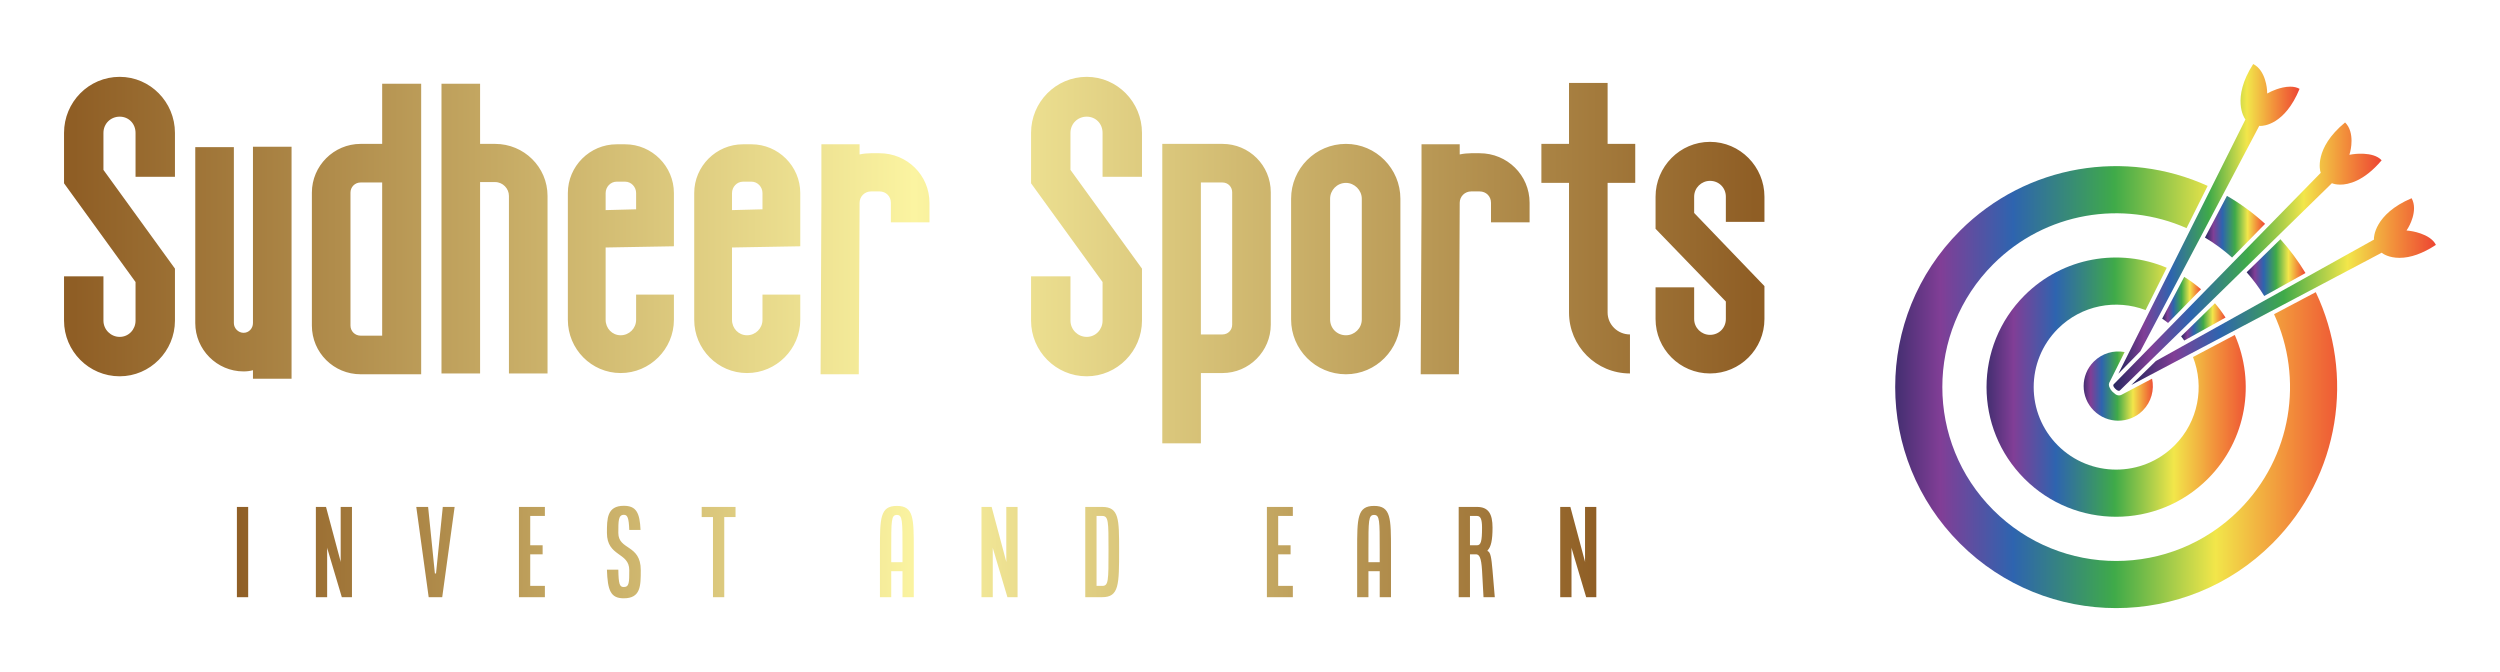 
        <svg xmlns="http://www.w3.org/2000/svg" xmlns:xlink="http://www.w3.org/1999/xlink" version="1.1" width="3161.965" 
        height="850.117" viewBox="0 0 3161.965 850.117">
			
			<g transform="scale(8.098) translate(10, 10)">
				<defs id="SvgjsDefs12178"><linearGradient id="SvgjsLinearGradient12185"><stop id="SvgjsStop12186" stop-color="#26275f" offset="0"></stop><stop id="SvgjsStop12187" stop-color="#813e96" offset="0.14"></stop><stop id="SvgjsStop12188" stop-color="#2e64af" offset="0.29"></stop><stop id="SvgjsStop12189" stop-color="#3faa49" offset="0.5"></stop><stop id="SvgjsStop12190" stop-color="#f2e64a" offset="0.71"></stop><stop id="SvgjsStop12191" stop-color="#f2903b" offset="0.86"></stop><stop id="SvgjsStop12192" stop-color="#ed4533" offset="1"></stop></linearGradient><linearGradient id="SvgjsLinearGradient12193"><stop id="SvgjsStop12194" stop-color="#8f5e25" offset="0"></stop><stop id="SvgjsStop12195" stop-color="#fbf4a1" offset="0.5"></stop><stop id="SvgjsStop12196" stop-color="#8f5e25" offset="1"></stop></linearGradient><linearGradient id="SvgjsLinearGradient12197"><stop id="SvgjsStop12198" stop-color="#8f5e25" offset="0"></stop><stop id="SvgjsStop12199" stop-color="#fbf4a1" offset="0.5"></stop><stop id="SvgjsStop12200" stop-color="#8f5e25" offset="1"></stop></linearGradient></defs><g id="SvgjsG12179" featureKey="xJRin6-0" transform="matrix(0.852,0,0,0.852,285.252,-0.223)" fill="url(#SvgjsLinearGradient12185)"><path xmlns="http://www.w3.org/2000/svg" d="M68.531,42.786l7.561-4.21c-1.311-2.172-2.838-4.25-4.594-6.197l-6.191,6.053C66.521,39.81,67.595,41.267,68.531,42.786z"></path><path xmlns="http://www.w3.org/2000/svg" d="M63.927,82.022C51.48,94.47,31.302,94.47,18.855,82.023c-12.446-12.446-12.446-32.625,0-45.071  c9.582-9.582,23.743-11.778,35.434-6.608l3.869-7.742c-14.932-6.784-33.133-4.042-45.414,8.239  c-15.821,15.822-15.821,41.472,0,57.293c15.821,15.82,41.472,15.821,57.294,0c12.456-12.456,15.098-31.004,7.939-46.052  l-7.647,4.041C75.77,57.901,73.635,72.314,63.927,82.022z"></path><path xmlns="http://www.w3.org/2000/svg" d="M62.636,35.735l6.05-6.18c-2.181-1.991-4.525-3.699-6.989-5.128l-4.036,7.65C59.406,33.115,61.073,34.334,62.636,35.735z"></path><path xmlns="http://www.w3.org/2000/svg" d="M52.086,70.184c-5.907,5.905-15.482,5.905-21.389,0c-5.907-5.907-5.907-15.482,0-21.39c4.35-4.35,10.687-5.485,16.086-3.427  l3.875-7.756c-8.65-3.66-19.023-1.979-26.073,5.071c-9.282,9.282-9.282,24.331,0,33.612c9.282,9.282,24.33,9.282,33.612,0  c7.131-7.132,8.761-17.658,4.935-26.367l-7.661,4.048C57.591,59.4,56.468,65.801,52.086,70.184z"></path><path xmlns="http://www.w3.org/2000/svg" d="M53.295,50.175c0.199,0.254,0.391,0.512,0.571,0.776l7.569-4.215c-0.578-0.908-1.228-1.781-1.942-2.621L53.295,50.175z"></path><path xmlns="http://www.w3.org/2000/svg" d="M56.944,41.549c-0.979-0.851-2.008-1.608-3.082-2.271l-4.04,7.658c0.367,0.247,0.727,0.508,1.076,0.791L56.944,41.549z"></path><path xmlns="http://www.w3.org/2000/svg" d="M40.204,59.602c-0.054-0.093-0.095-0.188-0.121-0.289c-0.108-0.431,0.099-0.75,0.123-0.785l2.732-5.468  c-1.987-0.37-4.117,0.212-5.654,1.75c-2.479,2.478-2.479,6.497,0,8.975c2.479,2.479,6.497,2.479,8.976,0  c1.586-1.587,2.152-3.805,1.707-5.845l-5.572,2.943c-0.007,0.006-0.206,0.126-0.496,0.126c-0.242,0-0.56-0.087-0.876-0.409  c-0.11-0.079-0.219-0.17-0.329-0.279C40.455,60.079,40.296,59.84,40.204,59.602z"></path><path xmlns="http://www.w3.org/2000/svg" d="M45.823,52.911l21.794-41.316l0.242,0.015c0,0,0.001,0,0.002,0c0.5,0,4.445-0.203,7.146-6.798  c-0.469-0.267-1.044-0.401-1.714-0.401c-1.81,0-3.679,0.974-3.697,0.983l-0.523,0.276l-0.026-0.591  c-0.001-0.038-0.187-3.64-2.543-4.817c-4.052,6.321-1.574,9.936-1.548,9.972l0.131,0.184l-0.102,0.202L41.786,57.035L45.823,52.911z  "></path><path xmlns="http://www.w3.org/2000/svg" d="M44.169,59.098l45.9-24.251l0.191,0.146c0.011,0.008,1.072,0.799,3.057,0.799c2.041,0,4.288-0.8,6.683-2.379  c-1.029-2.114-4.76-2.567-4.799-2.571l-0.588-0.068l0.312-0.503c0.02-0.032,1.9-3.111,0.62-5.411  c-6.912,2.933-6.906,7.316-6.905,7.36l0.005,0.225L48.664,54.703L44.169,59.098z"></path><path xmlns="http://www.w3.org/2000/svg" d="M40.965,58.941c-0.037,0.033-0.104,0.097-0.107,0.211c-0.005,0.169,0.125,0.396,0.367,0.638  c0.243,0.242,0.475,0.375,0.653,0.375c0.126,0,0.197-0.067,0.204-0.075l38.853-37.986l0.226,0.085  c0.005,0.002,0.486,0.181,1.299,0.181c1.443,0,4.325-0.587,7.591-4.463c-1.566-1.71-5.315-1.105-5.331-1.102l-0.582,0.101  l0.156-0.57c0.01-0.036,0.938-3.523-0.944-5.365c-5.794,4.775-4.544,8.976-4.53,9.018l0.068,0.215l-0.158,0.161L40.965,58.941z"></path></g><g id="SvgjsG12180" featureKey="tgvQcv-0" transform="matrix(3.173,0,0,3.173,0,-15.069)" fill="url(#SvgjsLinearGradient12193)"><path d="M2.74 20.12 c-1.52 0 -2.74 -1.24 -2.74 -2.74 l0 -2.18 l1.94 0 l0 2.18 c0 0.44 0.36 0.8 0.8 0.8 s0.78 -0.36 0.78 -0.8 l0 -1.9 l-3.52 -4.86 l0 -2.48 c0 -1.52 1.22 -2.76 2.74 -2.76 c1.5 0 2.72 1.24 2.72 2.76 l0 2.16 l-1.94 0 l0 -2.16 c0 -0.46 -0.34 -0.8 -0.78 -0.8 s-0.8 0.34 -0.8 0.8 l0 1.82 l3.52 4.86 l0 2.56 c0 1.5 -1.22 2.74 -2.72 2.74 z M9.3 8.82 l1.9 0 l0 11.42 l-1.9 0 l0 -0.42 c-0.14 0.04 -0.3 0.06 -0.46 0.06 c-1.32 0 -2.38 -1.08 -2.38 -2.38 l0 -8.66 l1.9 0 l0 8.66 c0 0.26 0.22 0.48 0.48 0.48 s0.46 -0.22 0.46 -0.48 l0 -8.68 z M17.58 5.72 l0 14.3 l-2.98 0 c-1.32 0 -2.4 -1.06 -2.4 -2.4 l0 -6.54 c0 -1.32 1.08 -2.4 2.4 -2.4 l1.06 0 l0 -2.96 l1.92 0 z M15.66 10.58 l-1.06 0 c-0.28 0 -0.5 0.22 -0.5 0.5 l0 6.54 c0 0.28 0.22 0.5 0.5 0.5 l1.06 0 l0 -7.54 z M21.22 8.68 c1.42 0 2.58 1.14 2.58 2.56 l0 8.74 l-1.9 0 l0 -8.74 c0 -0.36 -0.3 -0.68 -0.68 -0.68 l-0.74 0 l0 9.42 l-1.9 0 l0 -14.26 l1.9 0 l0 2.96 l0.74 0 z M27.4 19.96 c-1.44 0 -2.6 -1.18 -2.6 -2.62 l0 -6.24 c0 -1.32 1.08 -2.4 2.4 -2.4 l0.42 0 c1.32 0 2.4 1.08 2.4 2.4 l0 2.62 l-3.36 0.06 l0 3.56 c0 0.42 0.32 0.76 0.74 0.76 s0.76 -0.34 0.76 -0.76 l0 -1.24 l1.86 0 l0 1.24 c0 1.44 -1.18 2.62 -2.62 2.62 z M27.62 10.54 l-0.42 0 c-0.3 0 -0.54 0.26 -0.54 0.56 l0 0.84 l1.5 -0.04 l0 -0.8 c0 -0.3 -0.24 -0.56 -0.54 -0.56 z M33.62 19.96 c-1.44 0 -2.6 -1.18 -2.6 -2.62 l0 -6.24 c0 -1.32 1.08 -2.4 2.4 -2.4 l0.42 0 c1.32 0 2.4 1.08 2.4 2.4 l0 2.62 l-3.36 0.06 l0 3.56 c0 0.42 0.32 0.76 0.74 0.76 s0.76 -0.34 0.76 -0.76 l0 -1.24 l1.86 0 l0 1.24 c0 1.44 -1.18 2.62 -2.62 2.62 z M33.84 10.54 l-0.42 0 c-0.3 0 -0.54 0.26 -0.54 0.56 l0 0.84 l1.5 -0.04 l0 -0.8 c0 -0.3 -0.24 -0.56 -0.54 -0.56 z M40.14 9.14 c1.36 0 2.46 1.08 2.46 2.44 l0 0.96 l-1.9 0 l0 -0.96 c0 -0.32 -0.24 -0.56 -0.56 -0.56 l-0.42 0 c-0.3 0 -0.56 0.24 -0.56 0.56 l-0.04 8.44 l-1.88 0 l0.04 -8.44 l0 -2.88 l1.88 0 l0 0.5 c0.18 -0.04 0.38 -0.06 0.56 -0.06 l0.42 0 z M50.34 20.12 c-1.52 0 -2.74 -1.24 -2.74 -2.74 l0 -2.18 l1.94 0 l0 2.18 c0 0.44 0.36 0.8 0.8 0.8 s0.78 -0.36 0.78 -0.8 l0 -1.9 l-3.52 -4.86 l0 -2.48 c0 -1.52 1.22 -2.76 2.74 -2.76 c1.5 0 2.72 1.24 2.72 2.76 l0 2.16 l-1.94 0 l0 -2.16 c0 -0.46 -0.34 -0.8 -0.78 -0.8 s-0.8 0.34 -0.8 0.8 l0 1.82 l3.52 4.86 l0 2.56 c0 1.5 -1.22 2.74 -2.72 2.74 z M55.96 19.96 l0 3.46 l-1.9 0 l0 -14.74 l2.96 0 c1.32 0 2.38 1.06 2.38 2.38 l0 6.52 c0 1.3 -1.06 2.38 -2.38 2.38 l-1.06 0 z M55.96 10.58 l0 7.48 l1.06 0 c0.28 0 0.48 -0.22 0.48 -0.48 l0 -6.52 c0 -0.26 -0.2 -0.48 -0.48 -0.48 l-1.06 0 z M63.1 20.02 c-1.5 0 -2.7 -1.22 -2.7 -2.7 l0 -5.94 c0 -1.48 1.2 -2.7 2.7 -2.7 c1.48 0 2.68 1.22 2.68 2.7 l0 5.94 c0 1.48 -1.2 2.7 -2.68 2.7 z M63.1 10.6 c-0.44 0 -0.78 0.36 -0.78 0.78 l0 5.94 c0 0.44 0.34 0.78 0.78 0.78 c0.42 0 0.78 -0.34 0.78 -0.78 l0 -5.94 c0 -0.42 -0.36 -0.78 -0.78 -0.78 z M69.68 9.14 c1.36 0 2.46 1.08 2.46 2.44 l0 0.96 l-1.9 0 l0 -0.96 c0 -0.32 -0.24 -0.56 -0.56 -0.56 l-0.42 0 c-0.3 0 -0.56 0.24 -0.56 0.56 l-0.04 8.44 l-1.88 0 l0.04 -8.44 l0 -2.88 l1.88 0 l0 0.5 c0.18 -0.04 0.38 -0.06 0.56 -0.06 l0.42 0 z M77.34 10.6 l-1.36 0 l0 6.38 c0 0.6 0.5 1.08 1.1 1.08 l0 1.92 c-1.66 0 -3 -1.34 -3 -3 l0 -6.38 l-1.36 0 l0 -1.92 l1.36 0 l0 -3 l1.9 0 l0 3 l1.36 0 l0 1.92 z M81.02 19.98 c-1.48 0 -2.68 -1.2 -2.68 -2.68 l0 -1.56 l1.9 0 l0 1.56 c0 0.44 0.36 0.78 0.78 0.78 c0.44 0 0.78 -0.34 0.78 -0.78 l0 -0.86 l-3.46 -3.58 l0 -1.58 c0 -1.48 1.2 -2.7 2.68 -2.7 s2.68 1.22 2.68 2.7 l0 1.24 l-1.9 0 l0 -1.24 c0 -0.44 -0.34 -0.78 -0.78 -0.78 c-0.42 0 -0.78 0.34 -0.78 0.78 l0 0.8 l3.46 3.6 l0 1.62 c0 1.48 -1.2 2.68 -2.68 2.68 z"></path></g><g id="SvgjsG12181" featureKey="ZpTWfr-0" transform="matrix(0.881,0,0,0.881,26.119,65.65)" fill="url(#SvgjsLinearGradient12197)"><path d="M1 20 l0 -16 l2 0 l0 16 l-2 0 z M15 20 l0 -16 l1.8 0 l2.62 9.8 l-0.02 -0.2 l0 -9.6 l2 0 l0 16 l-1.8 0 l-2.62 -8.8 l0.02 0.2 l0 8.6 l-2 0 z M32.8 4 l2.1 0 l1.2 11.8 l0.2 0 l1.2 -11.8 l2.1 0 l-2.2 16 l-2.4 0 z M51 20 l0 -16 l4.6 0 l0 1.6 l-2.6 0 l0 5.2 l2.2 0 l0 1.6 l-2.2 0 l0 5.6 l2.6 0 l0 2 l-4.6 0 z M66.6 15.12 l2.02 0 c0.04 2.58 0.24 3.08 0.96 3.08 c0.98 0 0.98 -0.82 0.98 -3 c0 -3.2 -3.96 -2.34 -3.96 -6.6 c0 -2.5 0 -4.8 3 -4.8 c2.22 0 2.82 1.26 2.96 4.28 l-2 0 c-0.08 -2.18 -0.32 -2.68 -0.96 -2.68 c-0.98 0 -0.98 1.08 -0.98 3.2 c0 3.1 3.98 2 3.98 6.6 c0 2.8 0 5 -3.02 5 c-2.32 0 -2.86 -1.38 -2.98 -5.08 z M83.4 5.8 l0 -1.8 l6 0 l0 1.8 l-2 0 l0 14.2 l-2 0 l0 -14.2 l-2 0 z M115 20 l0 -8.4 c0 -5.58 0 -7.78 3 -7.78 s3 2.2 3 7.78 l0 8.4 l-2 0 l0 -4.6 l-2 0 l0 4.6 l-2 0 z M117 13.8 l2 0 l0 -2.2 c0 -5.2 0 -6.18 -1 -6.18 s-1 0.98 -1 6.18 l0 2.2 z M133 20 l0 -16 l1.8 0 l2.62 9.8 l-0.02 -0.2 l0 -9.6 l2 0 l0 16 l-1.8 0 l-2.62 -8.8 l0.02 0.2 l0 8.6 l-2 0 z M151.4 20 l0 -16 l3 0 c3 0 3 2.2 3 7.58 c0 6.2 0 8.42 -3 8.42 l-3 0 z M153.4 18 l1 0 c1.12 0 1.12 -0.84 1.12 -6.42 c0 -5 0 -5.98 -1.12 -5.98 l-1 0 l0 12.4 z M183.6 20 l0 -16 l4.6 0 l0 1.6 l-2.6 0 l0 5.2 l2.2 0 l0 1.6 l-2.2 0 l0 5.6 l2.6 0 l0 2 l-4.6 0 z M199.6 20 l0 -8.4 c0 -5.58 0 -7.78 3 -7.78 s3 2.2 3 7.78 l0 8.4 l-2 0 l0 -4.6 l-2 0 l0 4.6 l-2 0 z M201.6 13.8 l2 0 l0 -2.2 c0 -5.2 0 -6.18 -1 -6.18 s-1 0.98 -1 6.18 l0 2.2 z M217.6 20 l0 -16 l3.24 0 c2.06 0 2.76 1.26 2.76 3.68 c0 2.18 -0.26 3.42 -0.88 4.02 l0 0.12 c0.52 0.18 0.68 1.12 0.88 3.46 l0.4 4.72 l-2 0 l-0.26 -4.72 c-0.14 -2.38 -0.5 -2.88 -1.1 -2.88 l-1.04 0 l0 7.6 l-2 0 z M219.6 10.8 l1.24 0 c0.7 0 0.9 -0.7 0.9 -3.12 c0 -1.58 -0.3 -2.08 -0.9 -2.08 l-1.24 0 l0 5.2 z M235.6 20 l0 -16 l1.8 0 l2.62 9.8 l-0.02 -0.2 l0 -9.6 l2 0 l0 16 l-1.8 0 l-2.62 -8.8 l0.02 0.2 l0 8.6 l-2 0 z"></path></g>
			</g>
		</svg>
	